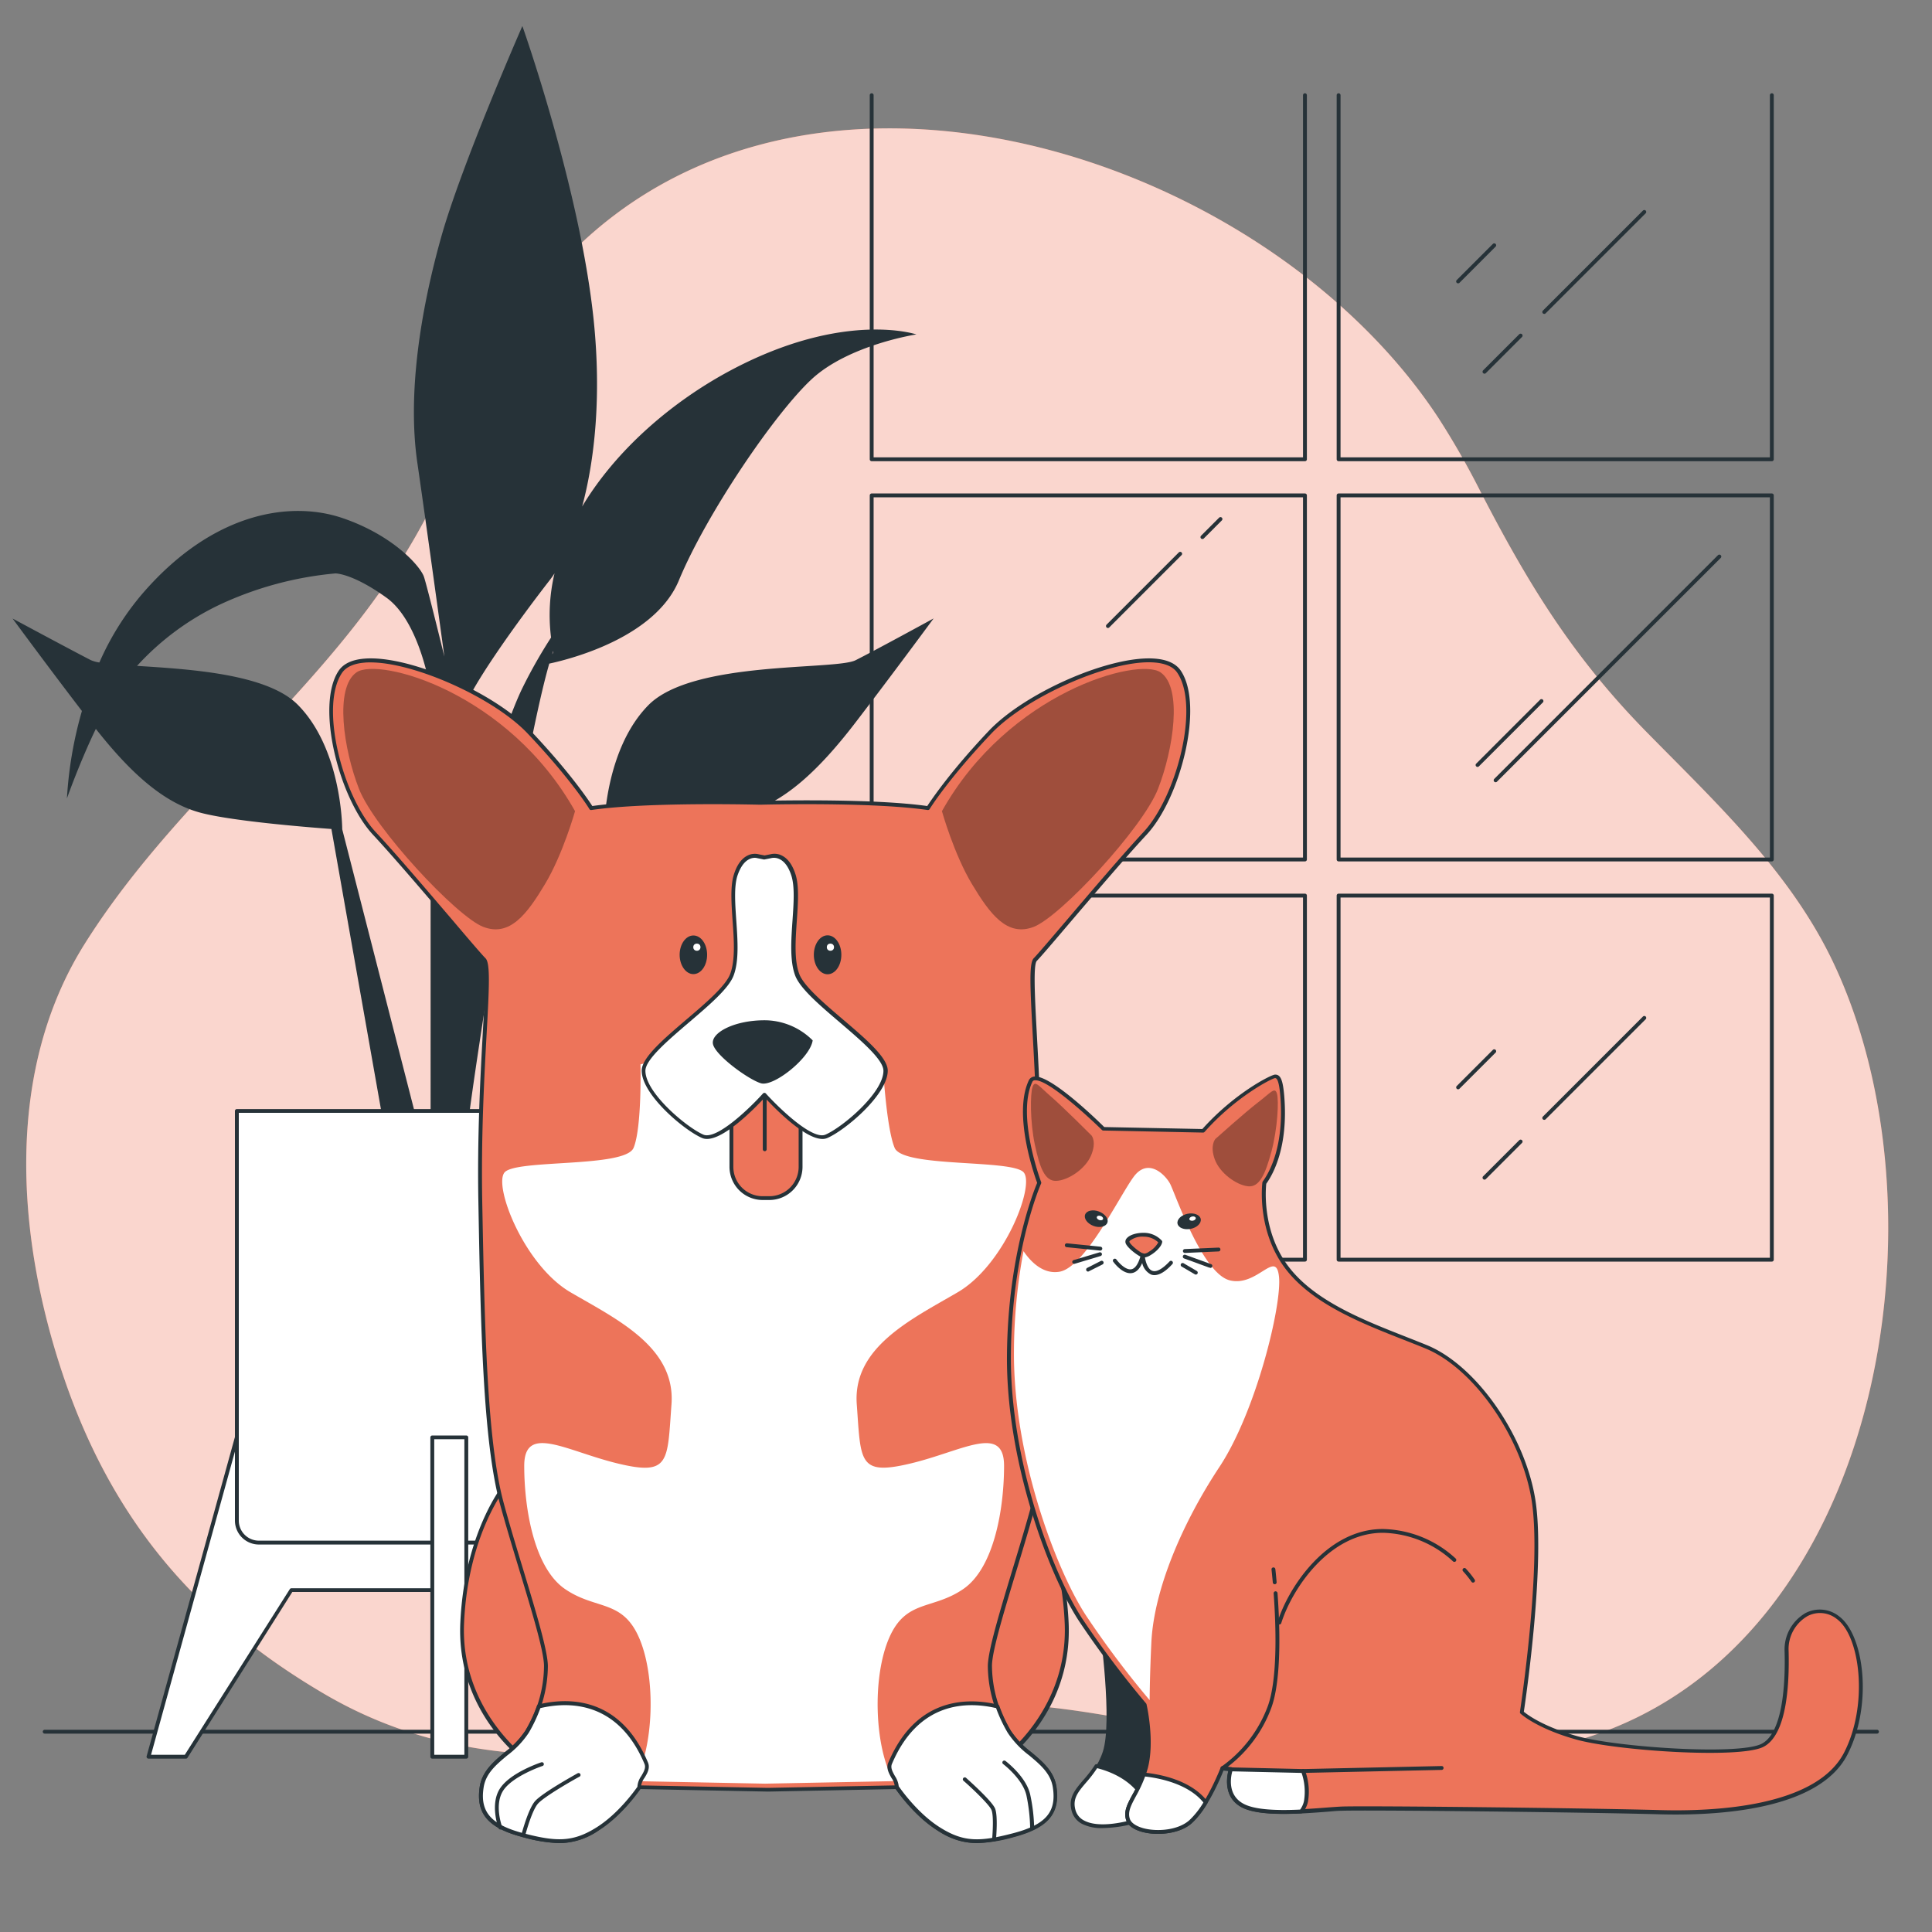 <svg xmlns="http://www.w3.org/2000/svg" viewBox="0 0 500 500"><rect x="0" y="0" width="500" height="500" fill="#808080" stroke="none"/><g id="freepik--background-simple--inject-37"><path d="M383.16,127.24a210,210,0,0,0-10.85-19C326.19,37.94,202.7-.34,141.51,72.34,126.92,89.66,121.84,110.6,112,130.46c-22.32,45.19-64,72.2-90.2,114-20.27,32.44-17.57,74-6.26,109.07,12.29,38.1,33.92,64.71,68.52,84.93,38.79,22.68,80.27,16.38,122.2,8.49,18.85-3.55,38.29-7.17,57.57-5.81,24.14,1.69,48,8.52,71.92,11.84,24.9,3.46,50.74,4.27,74.73-3.25,76.83-24.1,95-137,63.44-201.73-11.18-22.9-30.14-40.57-47.74-58.5C407.2,170.2,395.56,151.26,383.16,127.24Z" style="fill:#ED745A"></path><path d="M383.16,127.24a210,210,0,0,0-10.85-19C326.19,37.94,202.7-.34,141.51,72.34,126.92,89.66,121.84,110.6,112,130.46c-22.32,45.19-64,72.2-90.2,114-20.27,32.44-17.57,74-6.26,109.07,12.29,38.1,33.92,64.71,68.52,84.93,38.79,22.68,80.27,16.38,122.2,8.49,18.85-3.55,38.29-7.17,57.57-5.81,24.14,1.69,48,8.52,71.92,11.84,24.9,3.46,50.74,4.27,74.73-3.25,76.83-24.1,95-137,63.44-201.73-11.18-22.9-30.14-40.57-47.74-58.5C407.2,170.2,395.56,151.26,383.16,127.24Z" style="fill:#fff;opacity:0.7"></path></g><g id="freepik--Floor--inject-37"><path d="M485.76,448.66H11.57a.5.5,0,0,1-.5-.5.5.5,0,0,1,.5-.5H485.76a.51.51,0,0,1,.5.5A.5.5,0,0,1,485.76,448.66Z" style="fill:#263238"></path></g><g id="freepik--Plant--inject-37"><path d="M241.62,160.05S231.06,174.4,221.39,187s-18.47,20.62-28.15,23.31c-7.78,2.16-27,3.75-34.14,4.28l-13.36,75.6H137l19.35-75.51c0-1.57.47-21,11.43-32.16,11.44-11.66,48.38-9,53.66-11.66S241.62,160.05,241.62,160.05Zm-98.43,8.45c-6.64,18.3-20.74,110.24-22.08,122.53l-9.67-1.79V178.88S108.8,161,100,154.67s-13.19-6.27-13.19-6.27a89.78,89.78,0,0,0-29.9,8.06,69,69,0,0,0-21.44,15.87c13.4.86,33.71,2,41.67,10.14,11,11.17,11.41,30.59,11.43,32.16l19.35,75.51H99.13l-13.36-75.6c-7.19-.53-26.36-2.12-34.14-4.28-9.24-2.57-17.67-10-26.83-21.63-4.25,8.83-7.48,18-7.48,18A103,103,0,0,1,21.2,184c-9-11.74-17.95-23.93-17.95-23.93s15,8.07,20.23,10.76a8.41,8.41,0,0,0,2.24.62,71.69,71.69,0,0,1,11-17.65c18.48-21.52,38.71-24.21,51.9-19.73s20.23,12.55,21.11,15.24S115,169.91,115,169.91s-4.4-32.27-7-50.2.88-39.45,6.16-58.28S135.19,6.74,135.19,6.74,150.14,48.88,153.66,83c2,19.66.25,36-3,48.09,8.78-14.68,23.39-27.33,39-35.54,29-15.24,47.5-9,47.5-9S219.63,89.22,210,98.19s-27.26,35-34.3,52S140.86,172,140.86,172C140.55,170.91,143.42,169.57,143.19,168.5Zm-.58-3.54a46.6,46.6,0,0,1,.9-16.57c-.43.66-.86,1.26-1.28,1.8-7,9-22.87,30.48-22.87,35.86,0,2.85.49,17.51,1,30.68l1.68-.2s7.92-27.79,13.2-38.55A127.15,127.15,0,0,1,142.61,165Z" style="fill:#263238"></path><polygon points="172.13 371.95 116.72 369.32 61.3 371.95 38.43 454.64 48.11 454.64 75.38 411.54 116.72 411.54 158.06 411.54 185.32 454.64 195 454.64 172.13 371.95" style="fill:#fff"></polygon><path d="M195,455.14h-9.68a.49.49,0,0,1-.42-.24L157.78,412H75.65L48.53,454.9a.49.49,0,0,1-.42.24H38.43a.51.51,0,0,1-.48-.64l22.87-82.68a.49.49,0,0,1,.46-.36l55.41-2.64,55.46,2.64a.48.48,0,0,1,.46.36l22.87,82.68a.53.53,0,0,1-.08.44A.52.52,0,0,1,195,455.14Zm-9.4-1h8.74l-22.59-81.7-55.06-2.63-55,2.63-22.6,81.7h8.74L75,411.27a.51.51,0,0,1,.43-.23h82.68a.48.48,0,0,1,.42.23Z" style="fill:#263238"></path><path d="M61.3,287.51H171.25a0,0,0,0,1,0,0v106a5.7,5.7,0,0,1-5.7,5.7H67a5.7,5.7,0,0,1-5.7-5.7v-106A0,0,0,0,1,61.3,287.51Z" style="fill:#fff"></path><path d="M165.55,399.72H67a6.21,6.21,0,0,1-6.2-6.2v-106a.51.51,0,0,1,.5-.5h110a.5.5,0,0,1,.5.5v106A6.21,6.21,0,0,1,165.55,399.72ZM61.8,288V393.52a5.2,5.2,0,0,0,5.2,5.2h98.55a5.2,5.2,0,0,0,5.2-5.2V288Z" style="fill:#263238"></path><rect x="111.88" y="371.95" width="8.8" height="82.68" style="fill:#fff"></rect><path d="M120.68,455.14h-8.8a.5.5,0,0,1-.5-.5V372a.5.5,0,0,1,.5-.5h8.8a.5.5,0,0,1,.5.5v82.68A.51.51,0,0,1,120.68,455.14Zm-8.3-1h7.8V372.46h-7.8Z" style="fill:#263238"></path></g><g id="freepik--Window--inject-37"><path d="M337.72,119.36H225.59a.5.5,0,0,1-.5-.5V24.64a.51.51,0,0,1,.5-.5.5.5,0,0,1,.5.5v93.72H337.22V24.64a.5.5,0,1,1,1,0v94.22A.5.5,0,0,1,337.72,119.36Z" style="fill:#263238"></path><path d="M458.55,119.36H346.43a.5.5,0,0,1-.5-.5V24.64a.5.5,0,0,1,.5-.5.51.51,0,0,1,.5.5v93.72H458.05V24.64a.51.51,0,0,1,.5-.5.5.5,0,0,1,.5.5v94.22A.5.5,0,0,1,458.55,119.36Z" style="fill:#263238"></path><path d="M337.72,222.93H225.59a.5.5,0,0,1-.5-.5V128.21a.51.51,0,0,1,.5-.5H337.72a.5.5,0,0,1,.5.5v94.22A.5.5,0,0,1,337.72,222.93Zm-111.63-1H337.22V128.71H226.09Z" style="fill:#263238"></path><path d="M458.55,222.93H346.43a.5.5,0,0,1-.5-.5V128.21a.5.5,0,0,1,.5-.5H458.55a.5.5,0,0,1,.5.5v94.22A.5.5,0,0,1,458.55,222.93Zm-111.62-1H458.05V128.71H346.93Z" style="fill:#263238"></path><path d="M337.72,326.5H225.59a.5.5,0,0,1-.5-.5V231.78a.51.51,0,0,1,.5-.5H337.72a.5.5,0,0,1,.5.5V326A.5.5,0,0,1,337.72,326.5Zm-111.63-1H337.22V232.28H226.09Z" style="fill:#263238"></path><path d="M458.55,326.5H346.43a.5.5,0,0,1-.5-.5V231.78a.5.5,0,0,1,.5-.5H458.55a.5.5,0,0,1,.5.5V326A.5.5,0,0,1,458.55,326.5Zm-111.62-1H458.05V232.28H346.93Z" style="fill:#263238"></path><path d="M387.06,202.44a.5.5,0,0,1-.35-.15.51.51,0,0,1,0-.71l57.9-57.9a.5.5,0,1,1,.71.71l-57.9,57.9A.51.51,0,0,1,387.06,202.44Z" style="fill:#263238"></path><path d="M382.39,198.48a.47.47,0,0,1-.35-.15.48.48,0,0,1,0-.7l16.54-16.55a.5.5,0,0,1,.71.71l-16.55,16.54A.49.49,0,0,1,382.39,198.48Z" style="fill:#263238"></path><path d="M286.73,162.52a.47.47,0,0,1-.35-.15.5.5,0,0,1,0-.71l18.7-18.7a.5.5,0,0,1,.7,0,.5.5,0,0,1,0,.71l-18.7,18.7A.47.47,0,0,1,286.73,162.52Z" style="fill:#263238"></path><path d="M311.18,139.5a.54.54,0,0,1-.35-.14.51.51,0,0,1,0-.71l4.68-4.68a.5.5,0,0,1,.7,0,.5.5,0,0,1,0,.71l-4.67,4.68A.54.54,0,0,1,311.18,139.5Z" style="fill:#263238"></path><path d="M399.65,289.82a.52.52,0,0,1-.35-.14.5.5,0,0,1,0-.71l25.89-25.89a.5.5,0,0,1,.71,0,.5.5,0,0,1,0,.7L400,289.68A.54.54,0,0,1,399.65,289.82Z" style="fill:#263238"></path><path d="M384.19,305.29a.51.51,0,0,1-.36-.15.51.51,0,0,1,0-.71l9.35-9.35a.51.51,0,0,1,.71,0,.5.5,0,0,1,0,.71l-9.35,9.35A.49.49,0,0,1,384.19,305.29Z" style="fill:#263238"></path><path d="M377.35,281.91a.5.5,0,0,1-.35-.85l9.35-9.35a.5.5,0,0,1,.71,0,.51.51,0,0,1,0,.71l-9.35,9.34A.51.51,0,0,1,377.35,281.91Z" style="fill:#263238"></path><path d="M399.65,81.24a.52.52,0,0,1-.35-.14.5.5,0,0,1,0-.71L425.19,54.5a.5.5,0,0,1,.71,0,.5.5,0,0,1,0,.7L400,81.1A.54.54,0,0,1,399.65,81.24Z" style="fill:#263238"></path><path d="M384.19,96.71a.51.51,0,0,1-.36-.15.51.51,0,0,1,0-.71l9.35-9.35a.51.51,0,0,1,.71,0,.5.5,0,0,1,0,.71l-9.35,9.35A.49.49,0,0,1,384.19,96.71Z" style="fill:#263238"></path><path d="M377.35,73.33a.54.54,0,0,1-.35-.14.51.51,0,0,1,0-.71l9.35-9.35a.5.5,0,0,1,.71,0,.5.5,0,0,1,0,.7l-9.35,9.36A.54.54,0,0,1,377.35,73.33Z" style="fill:#263238"></path></g><g id="freepik--Dog--inject-37"><path d="M264,383.21s10.88,12,12,36.76-19.13,39-24.76,40.52a72.25,72.25,0,0,1-12.38,1.88V385.83Z" style="fill:#ED745A"></path><path d="M238.9,462.87a.48.48,0,0,1-.34-.14.52.52,0,0,1-.16-.36V385.83a.49.49,0,0,1,.45-.49L264,382.71a.5.5,0,0,1,.43.16c.11.12,11,12.43,12.13,37.08,1.16,25.43-19.48,39.52-25.13,41a73.72,73.72,0,0,1-12.48,1.9Zm.5-76.59v75.55A69.94,69.94,0,0,0,251.15,460c5.27-1.41,25.5-15.55,24.39-40-1-22.65-10.36-34.65-11.71-36.27Z" style="fill:#263238"></path><path d="M131.61,383.21s-10.88,12-12,36.76,19.13,39,24.76,40.52a72.25,72.25,0,0,0,12.38,1.88V385.83Z" style="fill:#ED745A"></path><path d="M156.74,462.87h0a73.86,73.86,0,0,1-12.48-1.9c-5.65-1.5-26.29-15.59-25.13-41,1.12-24.65,12-37,12.13-37.08a.5.5,0,0,1,.43-.16l25.13,2.63a.49.49,0,0,1,.45.49v76.54a.52.52,0,0,1-.16.36A.48.48,0,0,1,156.74,462.87Zm-24.93-79.14c-1.34,1.62-10.68,13.64-11.71,36.27-1.11,24.46,19.12,38.6,24.39,40a69.94,69.94,0,0,0,11.75,1.82V386.28Z" style="fill:#263238"></path><path d="M296.39,215.7c8.82-9.47,14.69-33,8.82-41.8s-37.55,3.59-49,15.68-16,19.59-16,19.59c-12.91-1.89-35.78-1.55-43.44-1.38-7.74-.17-30.83-.51-43.74,1.38,0,0-4.57-7.51-16-19.59s-43.1-24.49-49-15.68,0,32.33,8.82,41.8,26.12,30.36,28.4,32.65-1.63,29.06-1,63,1.31,62,5.55,77.71,11.43,36.24,11.43,42.12a32.87,32.87,0,0,1-4.89,17c-3.27,5.55-10.78,7.84-11.76,14.37s2,10.12,10.78,12.4,13.06,2.29,19.26-1.63,10.78-10.77,10.78-10.77l33.3.65,33.31-.65s4.57,6.85,10.77,10.77,10.45,3.92,19.27,1.63,11.75-5.87,10.77-12.4-8.49-8.82-11.75-14.37a32.79,32.79,0,0,1-4.9-17c0-5.88,7.18-26.45,11.43-42.12s.65-43.75,1.3-77.71-3.26-60.74-1-63S287.57,225.17,296.39,215.7Z" style="fill:#ED745A"></path><path d="M144.77,477a38.63,38.63,0,0,1-9.48-1.56c-8.95-2.32-12.18-6.08-11.14-13,.6-4,3.59-6.52,6.47-8.94a23,23,0,0,0,5.34-5.6,32.37,32.37,0,0,0,4.83-16.73c0-3.76-3.08-13.93-6.34-24.69-1.76-5.82-3.59-11.85-5.07-17.3-4.38-16.18-5-46.13-5.57-77.83-.33-17.17.51-32.53,1.12-43.75.55-10,1-17.95,0-18.93s-4.29-4.87-8.54-9.86c-6.17-7.24-14.62-17.15-19.88-22.8-8.74-9.39-14.91-33.34-8.87-42.41,1.21-1.81,3.43-2.87,6.59-3.14,11.45-1,33.64,8.66,43.17,18.74,10.12,10.7,14.94,17.92,15.89,19.4,13.13-1.86,36.58-1.49,43.5-1.34,6.83-.15,30-.52,43.18,1.34,1-1.48,5.77-8.7,15.88-19.4,9.54-10.08,31.73-19.72,43.17-18.74,3.17.27,5.39,1.33,6.59,3.14,6.05,9.07-.12,33-8.86,42.41-5.27,5.65-13.71,15.56-19.88,22.79-4.25,5-7.61,8.94-8.54,9.87s-.55,8.9,0,18.93c.61,11.22,1.45,26.58,1.12,43.75-.24,12.59.11,24.52.41,35,.54,18.36,1,32.87-1.73,42.79-1.48,5.45-3.3,11.48-5.07,17.31-3.26,10.76-6.34,20.92-6.34,24.68a32.37,32.37,0,0,0,4.83,16.73,23,23,0,0,0,5.34,5.6c2.89,2.42,5.87,4.92,6.48,8.94,1,6.89-2.2,10.65-11.15,13-8.49,2.2-13.09,2.45-19.66-1.7-5.66-3.57-9.9-9.44-10.77-10.69l-33,.65-33.05-.65c-.87,1.25-5.11,7.12-10.77,10.69A18.09,18.09,0,0,1,144.77,477ZM95.89,171.43c-.55,0-1.06,0-1.56.06-2.85.24-4.81,1.15-5.84,2.69-5.84,8.76.24,32,8.76,41.18C102.53,221,111,231,117.16,238.19c4.23,5,7.58,8.9,8.49,9.81,1.23,1.23,1,6.93.28,19.68-.61,11.21-1.45,26.55-1.12,43.68.61,31.64,1.19,61.53,5.54,77.59,1.47,5.44,3.29,11.45,5.06,17.27,3.28,10.84,6.38,21.07,6.38,25a33.32,33.32,0,0,1-5,17.23,23.66,23.66,0,0,1-5.56,5.86c-2.88,2.41-5.59,4.68-6.13,8.33-1,6.34,2,9.66,10.4,11.85s12.72,2.32,18.87-1.57S165,462.34,165,462.27a.57.57,0,0,1,.43-.22l33.3.65,33.29-.65a.53.53,0,0,1,.42.22c.05.07,4.59,6.81,10.63,10.63s10.3,3.79,18.87,1.57,11.36-5.51,10.41-11.85c-.55-3.65-3.26-5.92-6.13-8.33a23.88,23.88,0,0,1-5.57-5.86,33.32,33.32,0,0,1-5-17.23c0-3.91,3.1-14.14,6.38-25,1.77-5.82,3.59-11.84,5.06-17.28,2.65-9.78,2.23-24.22,1.7-42.5-.3-10.53-.65-22.47-.41-35.09.33-17.13-.51-32.47-1.12-43.68-.69-12.76-.95-18.45.29-19.68.9-.91,4.25-4.84,8.49-9.81,6.17-7.25,14.63-17.17,19.9-22.83l.37.34-.37-.34c8.53-9.16,14.61-32.42,8.77-41.18-1-1.54-3-2.45-5.84-2.69-11-.94-33.16,8.71-42.36,18.43-11.25,11.89-15.89,19.43-15.93,19.51a.5.5,0,0,1-.5.23c-13-1.89-36.48-1.53-43.36-1.37-7-.16-30.69-.52-43.68,1.37a.5.5,0,0,1-.5-.23c0-.08-4.68-7.62-15.93-19.51C127.91,180.64,107.3,171.43,95.89,171.43Z" style="fill:#263238"></path><path d="M235.52,378.78c-13.43,3.19-12.7-.58-13.79-15.35s14.16-22,26.14-29,20-27.52,17.07-31-31.23-1.16-33.41-6.37-3.06-21.6-3.06-21.6l-30.71-8.67-32,8.67s.39,16.38-1.79,21.6-30.5,2.89-33.4,6.37,5.08,24,17.06,31,27.24,14.19,26.15,29S173.43,382,160,378.78s-24.33-10.43-24.33.58,2.54,26.36,10.53,31.86,14.89,2.61,19.24,12.74,3.81,28.11-1.18,37a4.7,4.7,0,0,0-.46,1.21c.56-.75.87-1.21.87-1.21l33.3.65,33.29-.65h0c-5-8.9-5.54-26.87-1.18-37s11.25-7.24,19.24-12.74,10.53-20.85,10.53-31.86S249,375.59,235.52,378.78Z" style="fill:#fff"></path><path d="M243.77,209.93s3.1,11.09,7.76,18.85,9.09,13.75,16,11.09,28.17-25.5,32.16-35.7,6.43-26.17.66-30.16S261.06,179.11,243.77,209.93Z" style="opacity:0.33"></path><path d="M148.82,209.93s-3.11,11.09-7.76,18.85-9.1,13.75-16,11.09-28.16-25.5-32.15-35.7S86.51,178,92.27,174,131.52,179.11,148.82,209.93Z" style="opacity:0.33"></path><path d="M165.46,462.62c-.32-2,2.75-4.08,1.8-6.33-7.13-16.89-20.42-16.45-27.79-14.65a38.92,38.92,0,0,1-3.07,6.54c-3.27,5.55-10.78,7.84-11.76,14.37s2,10.12,10.78,12.4,13.06,2.29,19.26-1.63,10.78-10.77,10.78-10.77Z" style="fill:#fff"></path><path d="M144.77,477a38.63,38.63,0,0,1-9.48-1.56c-8.95-2.32-12.18-6.08-11.14-13,.6-4,3.59-6.52,6.47-8.94a23,23,0,0,0,5.34-5.6,38.07,38.07,0,0,0,3-6.46.51.51,0,0,1,.35-.32c7.47-1.82,21.09-2.3,28.38,15,.62,1.48-.19,2.85-.9,4a4.55,4.55,0,0,0-.89,2.26.59.59,0,0,1,0,.14.55.55,0,0,1-.16.38c-.62.91-5,7.1-10.85,10.81A18.09,18.09,0,0,1,144.77,477Zm-4.92-34.94a38.77,38.77,0,0,1-3,6.37,23.66,23.66,0,0,1-5.56,5.86c-2.88,2.41-5.59,4.68-6.13,8.33-1,6.34,2,9.66,10.4,11.85s12.72,2.32,18.87-1.57c5.54-3.49,9.81-9.45,10.53-10.48a5.31,5.31,0,0,1,1-2.77c.65-1.11,1.26-2.15.83-3.16C159.9,440.12,147.07,440.36,139.85,442.06Z" style="fill:#263238"></path><path d="M129.49,473.48a.5.5,0,0,1-.47-.33c-.09-.25-2.3-6.29.42-10.36s10.34-6.6,10.67-6.71a.5.5,0,0,1,.31.95c-.07,0-7.68,2.6-10.15,6.31s-.33,9.41-.31,9.46a.52.52,0,0,1-.3.65A.47.47,0,0,1,129.49,473.48Z" style="fill:#263238"></path><path d="M135.42,475.45h-.13a.5.5,0,0,1-.36-.61c.07-.26,1.7-6.46,3.45-8.6s10.74-7.11,11.12-7.32a.51.51,0,0,1,.68.2.5.5,0,0,1-.2.68c-.09,0-9.2,5.09-10.83,7.07s-3.23,8.16-3.25,8.22A.5.5,0,0,1,135.42,475.45Z" style="fill:#263238"></path><path d="M232.07,462.62c.31-2-2.66-4.08-1.71-6.33,7.13-16.89,20.42-16.45,27.79-14.65a38.92,38.92,0,0,0,3.07,6.54C264.49,453.73,272,456,273,462.55s-2,10.12-10.78,12.4-13.06,2.29-19.26-1.63-10.78-10.77-10.78-10.77Z" style="fill:#fff"></path><path d="M252.85,477a18.09,18.09,0,0,1-10.18-3.26c-5.58-3.52-9.79-9.29-10.73-10.64a.42.42,0,0,1-.14-.06.49.49,0,0,1-.23-.5,4.25,4.25,0,0,0-.84-2.39c-.68-1.21-1.46-2.58-.83-4,7.28-17.25,20.89-16.77,28.37-15a.51.51,0,0,1,.35.32,38.07,38.07,0,0,0,3,6.46,23,23,0,0,0,5.34,5.6c2.88,2.42,5.87,4.92,6.47,8.94,1,6.89-2.19,10.65-11.14,13A38.63,38.63,0,0,1,252.85,477Zm-20.26-14.72c.21.31,4.69,6.88,10.62,10.62,6.16,3.89,10.3,3.79,18.87,1.57s11.36-5.51,10.4-11.85c-.54-3.65-3.25-5.92-6.13-8.33a23.66,23.66,0,0,1-5.56-5.86,38.77,38.77,0,0,1-3-6.37c-7.22-1.69-20-1.94-26.95,14.43-.44,1,.16,2.06.78,3.17A5.92,5.92,0,0,1,232.59,462.28Z" style="fill:#263238"></path><path d="M257.26,476.51h-.05a.5.5,0,0,1-.45-.55c.15-1.6.43-6.07-.16-7.53s-5.43-6-7.25-7.57a.5.5,0,0,1,.67-.75c.68.61,6.73,6,7.51,7.95s.25,7.75.23,8A.52.52,0,0,1,257.26,476.51Z" style="fill:#263238"></path><path d="M267.1,473.48a.5.5,0,0,1-.5-.5,45.12,45.12,0,0,0-.94-8.23c-.89-4.3-6-8.18-6.05-8.22a.5.5,0,0,1-.1-.7.51.51,0,0,1,.7-.1c.22.17,5.46,4.15,6.43,8.82a45.32,45.32,0,0,1,1,8.43A.5.5,0,0,1,267.1,473.48Z" style="fill:#263238"></path><path d="M189.29,278.39h17.9a0,0,0,0,1,0,0V302a8.08,8.08,0,0,1-8.08,8.08h-1.74a8.08,8.08,0,0,1-8.08-8.08V278.39A0,0,0,0,1,189.29,278.39Z" style="fill:#ED745A"></path><path d="M199.11,310.56h-1.74a8.59,8.59,0,0,1-8.58-8.58V278.39a.5.5,0,0,1,.5-.5h17.9a.5.5,0,0,1,.5.5V302A8.59,8.59,0,0,1,199.11,310.56Zm-9.32-31.67V302a7.59,7.59,0,0,0,7.58,7.58h1.74a7.59,7.59,0,0,0,7.58-7.58V278.89Z" style="fill:#263238"></path><path d="M197.91,297.93a.51.51,0,0,1-.5-.5V283.29a.5.5,0,0,1,.5-.5.5.5,0,0,1,.5.5v14.14A.5.5,0,0,1,197.91,297.93Z" style="fill:#263238"></path><path d="M206.4,252.27c-2.61-6.86,1-19.59-1-25.8s-5.88-4.9-5.88-4.9l-1.63.33-1.63-.33s-3.92-1.3-5.88,4.9,1.63,18.94-1,25.8-22.85,18.94-22.85,24.81,10.77,15,15.34,17,16-10.77,16-10.77,11.43,12.73,16,10.77,15.35-11.1,15.35-17S209,259.12,206.4,252.27Z" style="fill:#fff"></path><path d="M212.85,294.76c-4.77,0-12.89-8.5-14.94-10.73-2.24,2.45-11.76,12.38-16.19,10.49-4.67-2-15.65-11.24-15.65-17.44,0-3.34,5.63-8.15,11.59-13.25,5-4.24,10.11-8.64,11.3-11.74,1.35-3.55,1-8.79.63-13.85-.31-4.59-.61-8.92.34-11.92.77-2.45,1.94-4.09,3.47-4.87a4.16,4.16,0,0,1,3-.35l1.47.29,1.54-.31a4.21,4.21,0,0,1,3,.37c1.53.78,2.7,2.42,3.48,4.87.94,3,.65,7.33.33,11.92-.35,5.06-.71,10.3.64,13.85,1.18,3.1,6.32,7.5,11.29,11.74,6,5.1,11.6,9.91,11.6,13.25,0,6.2-11,15.44-15.65,17.44A3.08,3.08,0,0,1,212.85,294.76ZM195.39,222a3.32,3.32,0,0,0-1.55.39c-1.28.66-2.27,2.1-3,4.27-.89,2.82-.6,7.06-.29,11.55.36,5.17.73,10.52-.7,14.28-1.27,3.34-6.28,7.62-11.58,12.14-5.53,4.73-11.24,9.61-11.24,12.49,0,5.72,10.68,14.65,15,16.52,3.48,1.49,12.32-7.18,15.43-10.65a.51.51,0,0,1,.74,0c3.12,3.47,12,12.16,15.43,10.65,4.37-1.87,15-10.8,15-16.52,0-2.88-5.72-7.76-11.25-12.49-5.3-4.52-10.3-8.8-11.58-12.14h0c-1.42-3.76-1.06-9.11-.7-14.28.31-4.49.6-8.73-.28-11.55-.7-2.19-1.7-3.63-3-4.28a3.24,3.24,0,0,0-2.27-.29l-1.69.34a.67.67,0,0,1-.2,0l-1.63-.33A3.13,3.13,0,0,0,195.39,222Z" style="fill:#263238"></path><path d="M210.32,269.25a17.68,17.68,0,0,0-12-5.2c-8.17-.13-14.45,3.24-13.8,6.18s9.15,9.14,12.41,10.12S209.67,273.82,210.32,269.25Z" style="fill:#263238"></path><ellipse cx="214.18" cy="247.1" rx="3.56" ry="5.04" style="fill:#263238"></ellipse><circle cx="214.91" cy="245.13" r="0.93" style="fill:#fff"></circle><path d="M183,247.1c0,2.78-1.59,5-3.55,5s-3.56-2.26-3.56-5,1.59-5,3.56-5S183,244.32,183,247.1Z" style="fill:#263238"></path><circle cx="180.35" cy="245.13" r="0.93" style="fill:#fff"></circle></g><g id="freepik--Cat--inject-37"><path d="M284.68,421.89s3.26,23.62.75,31.39-9.09,9.55-7.61,15.15,10.33,4.53,16.26,2.74,11.38-9.48,10.66-18.66-4.89-24-8.09-26.36S286.37,420,284.68,421.89Z" style="fill:#263238"></path><path d="M297.72,469.27c-.1-.32-.18-.62-.29-.95-2.38-7.39-9.29-10.22-13.72-11.29-2.94,4.81-7.09,6.83-5.89,11.4,1.48,5.59,10.33,4.53,16.26,2.74A12,12,0,0,0,297.72,469.27Z" style="fill:#fff"></path><path d="M285.4,473.1A11.08,11.08,0,0,1,280,472a5.32,5.32,0,0,1-2.67-3.41c-.89-3.34.91-5.44,3-7.88a31,31,0,0,0,3-3.9.5.5,0,0,1,.54-.23c4.19,1,11.59,3.87,14.09,11.63.06.21.13.41.19.61l.1.34a.51.51,0,0,1-.18.55,12.45,12.45,0,0,1-3.79,2A33.18,33.18,0,0,1,285.4,473.1Zm-1.46-15.5a32.77,32.77,0,0,1-2.86,3.72c-2.05,2.41-3.53,4.14-2.78,7a4.35,4.35,0,0,0,2.19,2.79c4,2.21,11.29.25,13.45-.4a11.06,11.06,0,0,0,3.2-1.61h0c-.06-.19-.12-.39-.19-.6C294.67,461.39,288,458.63,283.94,457.6Z" style="fill:#263238"></path><path d="M311.37,292.69l-25.82-.53s-16.82-16.72-18.87-12.34c-4.26,9.09,2.26,26.3,2.26,26.3s-7.68,17-7.86,44.83,11.22,57,18.51,68.21a244.61,244.61,0,0,0,16.6,22.09s2.15,9.27.35,16.23S290.66,467.33,292,471s11.69,4.53,16.21.45,8.19-13.79,8.19-13.79l2.2.27s-2.39,6.74,3.34,9.5,19.79,1,25.21.71,63.07.36,82.48.91,41.52-2.44,48.08-15.08,4.26-30.72-2-35.3-13.45,1.23-13.25,8.64-.2,21.42-6.3,24.46-37.67.94-48-1.95-14.24-6.6-14.24-6.6,5.88-38.29,3-55.39-15.66-34.28-27.74-39.23-27.36-9.78-35.49-19.82-6.38-22.6-6.38-22.6c1.88-2.55,5.71-9.54,4.64-22.5-.37-4.5-1.06-5-1.86-5.06S319.63,283.38,311.37,292.69Z" style="fill:#ED745A"></path><path d="M299.69,474.6a15.88,15.88,0,0,1-3.84-.44c-2.33-.59-3.88-1.66-4.36-3-.81-2.27.25-4.23,1.59-6.71a30.12,30.12,0,0,0,3-7.08c1.63-6.34-.09-14.78-.33-15.87a249.09,249.09,0,0,1-16.56-22.05c-7.82-12-18.77-41.24-18.59-68.48.17-26.06,7-42.88,7.82-44.85-.74-2-6.28-17.73-2.18-26.49a1.73,1.73,0,0,1,1.29-1c4.13-.71,16.27,11.09,18.25,13.05l25.39.51c8.3-9.27,17.8-14.09,18.84-14.09h0c1.42,0,2,1.43,2.35,5.52,1.08,13.12-2.83,20.2-4.65,22.73-.15,1.3-1.19,12.87,6.28,22.1,6.86,8.47,19.06,13.26,29.82,17.49,1.87.74,3.7,1.46,5.47,2.18,12.61,5.16,25.19,22.93,28,39.6,2.78,16.23-2.39,51.79-2.91,55.28.89.74,5,3.85,13.83,6.32,10.1,2.83,41.53,5,47.65,2,5.7-2.84,6.22-16.25,6-24a10.87,10.87,0,0,1,5.41-9.86,8,8,0,0,1,8.64.8c6.59,4.81,8.83,23.1,2.16,35.93-7.44,14.33-33.61,15.76-48.54,15.35-19-.54-76.78-1.17-82.44-.91-1,0-2.3.14-3.79.26-6.72.51-16.88,1.29-21.66-1-5-2.43-4.21-7.74-3.76-9.53l-1.23-.14c-.73,1.84-4.08,9.9-8.19,13.61C306.32,473.76,302.86,474.6,299.69,474.6ZM268,279.58a1.27,1.27,0,0,0-.28,0,.7.7,0,0,0-.56.42c-4.12,8.8,2.22,25.74,2.28,25.91a.5.5,0,0,1,0,.38c-.08.17-7.65,17.25-7.82,44.64-.18,27,10.67,56,18.43,67.92a242.7,242.7,0,0,0,16.56,22,.51.51,0,0,1,.11.22c.09.38,2.15,9.47.35,16.46a31,31,0,0,1-3.07,7.3c-1.27,2.36-2.19,4.06-1.53,5.9.36,1,1.7,1.89,3.67,2.39,3.54.89,8.86.45,11.73-2.14,4.38-3.95,8-13.5,8.06-13.59a.49.49,0,0,1,.53-.32l2.2.26a.49.49,0,0,1,.36.23.5.5,0,0,1,0,.43c-.09.26-2.17,6.36,3.08,8.89,4.55,2.19,14.54,1.43,21.15.92,1.5-.11,2.81-.21,3.83-.26,5.66-.26,63.5.38,82.51.91,14.71.41,40.43-1,47.62-14.81,6.35-12.21,4.3-30.17-1.86-34.66a6.92,6.92,0,0,0-7.59-.72,9.84,9.84,0,0,0-4.87,8.94c.25,9.75-.69,22-6.57,24.91-6.27,3.12-38.15.95-48.37-1.91s-14.28-6.57-14.44-6.72a.49.49,0,0,1-.15-.44c.06-.38,5.83-38.4,2.95-55.23-2.8-16.37-15.1-33.8-27.43-38.84-1.76-.73-3.59-1.44-5.46-2.18-10.87-4.27-23.2-9.11-30.23-17.79-8.17-10.09-6.5-22.86-6.48-23a.5.5,0,0,1,.09-.23c1.72-2.34,5.61-9.19,4.54-22.16-.37-4.57-1.08-4.59-1.37-4.6-.89.12-10.13,4.8-18.23,13.93a.52.52,0,0,1-.39.17l-25.82-.53a.49.49,0,0,1-.34-.14C281.51,288.84,271.42,279.58,268,279.58Z" style="fill:#263238"></path><path d="M337.25,458.83a.51.51,0,0,1-.5-.49.5.5,0,0,1,.49-.51l35.84-.78a.48.48,0,0,1,.51.49.5.5,0,0,1-.49.51l-35.84.78Z" style="fill:#263238"></path><path d="M282.5,293.88s-7.4-7.42-10.53-10.11-4.08-4.32-4.73-2.53-.66,9.19.58,15,2.53,9.49,5.54,9.37,7.49-3,9-6.56S282.5,293.88,282.5,293.88Z" style="opacity:0.33"></path><path d="M314.52,294.78s7.8-7,11.08-9.5,4.32-4.09,4.87-2.27.14,9.21-1.42,15-3.07,9.32-6.07,9-7.31-3.41-8.61-7S314.52,294.78,314.52,294.78Z" style="opacity:0.33"></path><path d="M331,330.39c-.77-7.21-5.63,2.78-12.77.95s-14.18-22.68-15.42-25-5.71-6.86-9.45-1.74S280.77,328,274.2,329.12c-4.4.76-7.65-2.86-9.32-5.33a143.89,143.89,0,0,0-2.47,25.9c-.18,27.83,11.22,57,18.52,68.21A244.15,244.15,0,0,0,297.53,440s0-5.64.45-15.11c.72-13.7,8.06-30.81,17.61-45.25S331.8,337.6,331,330.39Z" style="fill:#fff"></path><path d="M312.05,466.45c-4.12-5.38-12.13-6.84-16-7.23-1.95,5.72-5.24,8.43-4.05,11.75,1.3,3.64,11.69,4.53,16.21.45A23.29,23.29,0,0,0,312.05,466.45Z" style="fill:#fff"></path><path d="M299.68,474.6a15.86,15.86,0,0,1-3.83-.44c-2.33-.59-3.88-1.66-4.36-3-.81-2.27.25-4.23,1.59-6.72a34.46,34.46,0,0,0,2.46-5.36.49.49,0,0,1,.52-.34c4.33.43,12.22,2,16.39,7.42a.53.53,0,0,1,0,.57,23,23,0,0,1-4,5.08C306.32,473.76,302.86,474.6,299.68,474.6Zm-3.33-14.84a36.14,36.14,0,0,1-2.39,5.13c-1.27,2.36-2.19,4.07-1.53,5.91.36,1,1.7,1.89,3.67,2.39,3.54.89,8.86.45,11.73-2.14a21.31,21.31,0,0,0,3.61-4.57C307.44,461.56,299.86,460.15,296.35,459.76Z" style="fill:#263238"></path><path d="M316.36,458.13a.5.5,0,0,1-.26-.92,33.46,33.46,0,0,0,12-15.64c2.65-7.28,2.09-21.42,1.52-29.2a.5.5,0,0,1,.47-.54.52.52,0,0,1,.53.46c.58,7.87,1.13,22.17-1.58,29.63a33.87,33.87,0,0,1-12.41,16.14A.52.52,0,0,1,316.36,458.13Z" style="fill:#263238"></path><path d="M329.89,410a.5.5,0,0,1-.49-.46c-.19-2.07-.33-3.34-.33-3.34a.49.49,0,0,1,.44-.55.5.5,0,0,1,.55.44s.15,1.27.33,3.36a.5.5,0,0,1-.45.55Z" style="fill:#263238"></path><path d="M318.56,457.9s-2.39,6.74,3.34,9.5c3.27,1.58,9.28,1.67,14.83,1.4a6.29,6.29,0,0,0,1.28-2.61,15.3,15.3,0,0,0-.76-7.86Z" style="fill:#fff"></path><path d="M332.27,469.42c-5,0-8.41-.51-10.59-1.57-6.07-2.92-3.62-10.05-3.59-10.12a.51.51,0,0,1,.48-.33l18.69.43a.48.48,0,0,1,.45.3,15.63,15.63,0,0,1,.79,8.15,6.55,6.55,0,0,1-1.37,2.82.51.51,0,0,1-.37.2C335.14,469.38,333.64,469.42,332.27,469.42Zm-13.35-11c-.38,1.35-1.41,6.32,3.19,8.54,2.57,1.24,7.27,1.69,14.36,1.36a5.66,5.66,0,0,0,1-2.21,14.93,14.93,0,0,0-.62-7.28Z" style="fill:#263238"></path><path d="M331.1,420.41l-.15,0a.51.51,0,0,1-.33-.63c2.95-9.33,12.93-24.07,27.2-24.07H358a28.63,28.63,0,0,1,18.72,7.63.5.5,0,1,1-.67.75A27.63,27.63,0,0,0,358,396.69c-13.82-.08-23.53,14.27-26.41,23.37A.49.49,0,0,1,331.1,420.41Z" style="fill:#263238"></path><path d="M381.23,409.58a.48.48,0,0,1-.42-.23,26.47,26.47,0,0,0-2.16-2.69.5.5,0,1,1,.74-.67,24.71,24.71,0,0,1,2.25,2.81.49.49,0,0,1-.14.69A.46.46,0,0,1,381.23,409.58Z" style="fill:#263238"></path><path d="M300.24,321.39a5.83,5.83,0,0,0-3.91-1.83c-2.7-.12-4.8.94-4.61,1.91s2.93,3.11,4,3.46S300,322.89,300.24,321.39Z" style="fill:#ED745A"></path><path d="M296,325.46a1.34,1.34,0,0,1-.4-.06c-1.14-.38-4.1-2.61-4.33-3.83a1.3,1.3,0,0,1,.35-1.12c.79-.92,2.7-1.48,4.77-1.39a6.33,6.33,0,0,1,4.27,2,.48.48,0,0,1,.11.41c-.19,1.15-1.64,2.55-3,3.35A3.91,3.91,0,0,1,296,325.46Zm0-5.41a5.28,5.28,0,0,0-3.59,1.05c-.05.06-.14.18-.12.28.13.65,2.59,2.72,3.67,3.07a2.3,2.3,0,0,0,1.36-.49,6.39,6.39,0,0,0,2.44-2.43,5.39,5.39,0,0,0-3.37-1.47Z" style="fill:#263238"></path><path d="M298.76,330a2.39,2.39,0,0,1-.84-.14,4.33,4.33,0,0,1-2.32-3c-.66,1.53-1.53,2.4-2.61,2.6-2.43.45-4.78-2.79-4.88-2.92a.5.5,0,1,1,.81-.59c.58.8,2.4,2.82,3.89,2.53,1-.19,1.85-1.46,2.43-3.68a.5.5,0,0,1,1,.09c.08.95.61,3.55,2,4,1.07.37,2.61-.48,4.46-2.45a.48.48,0,0,1,.7,0,.5.5,0,0,1,0,.71C301.66,329.06,300.09,330,298.76,330Z" style="fill:#263238"></path><path d="M310.75,315.47c.21,1.08-.95,2.23-2.61,2.56s-3.18-.27-3.4-1.35.95-2.23,2.61-2.56S310.53,314.39,310.75,315.47Z" style="fill:#263238"></path><path d="M309.46,315.21c.06.29-.26.61-.72.7s-.87-.07-.93-.37.26-.61.71-.71S309.4,314.91,309.46,315.21Z" style="fill:#fff"></path><path d="M286.57,316.47c-.39,1-2,1.39-3.57.8s-2.56-1.9-2.17-2.94,2-1.39,3.56-.8S287,315.44,286.57,316.47Z" style="fill:#263238"></path><path d="M285.46,315.51c-.11.28-.55.38-1,.22s-.7-.52-.59-.81.54-.38,1-.22S285.56,315.22,285.46,315.51Z" style="fill:#fff"></path><path d="M284.74,323.65h-.05l-8.65-.88a.5.5,0,1,1,.1-1l8.65.87a.5.5,0,0,1-.05,1Z" style="fill:#263238"></path><path d="M278,327.09a.51.51,0,0,1-.48-.36.5.5,0,0,1,.34-.62l6.67-2a.51.51,0,0,1,.63.33.49.49,0,0,1-.34.62l-6.67,2Z" style="fill:#263238"></path><path d="M281.59,329.08a.49.49,0,0,1-.44-.27.51.51,0,0,1,.21-.68l3.52-1.79a.5.5,0,0,1,.68.22.51.51,0,0,1-.22.67L281.82,329A.46.46,0,0,1,281.59,329.08Z" style="fill:#263238"></path><path d="M306.64,324.26a.5.5,0,0,1,0-1l8.68-.38a.46.46,0,0,1,.52.47.49.49,0,0,1-.47.52l-8.69.39Z" style="fill:#263238"></path><path d="M313.16,328.07l-.18,0-6.55-2.39a.5.5,0,0,1,.34-.94l6.56,2.39a.5.5,0,0,1-.17,1Z" style="fill:#263238"></path><path d="M309.48,329.86a.45.45,0,0,1-.25-.07l-3.42-2a.5.5,0,0,1-.18-.68.51.51,0,0,1,.69-.18l3.41,2a.5.5,0,0,1-.25.93Z" style="fill:#263238"></path></g></svg>
